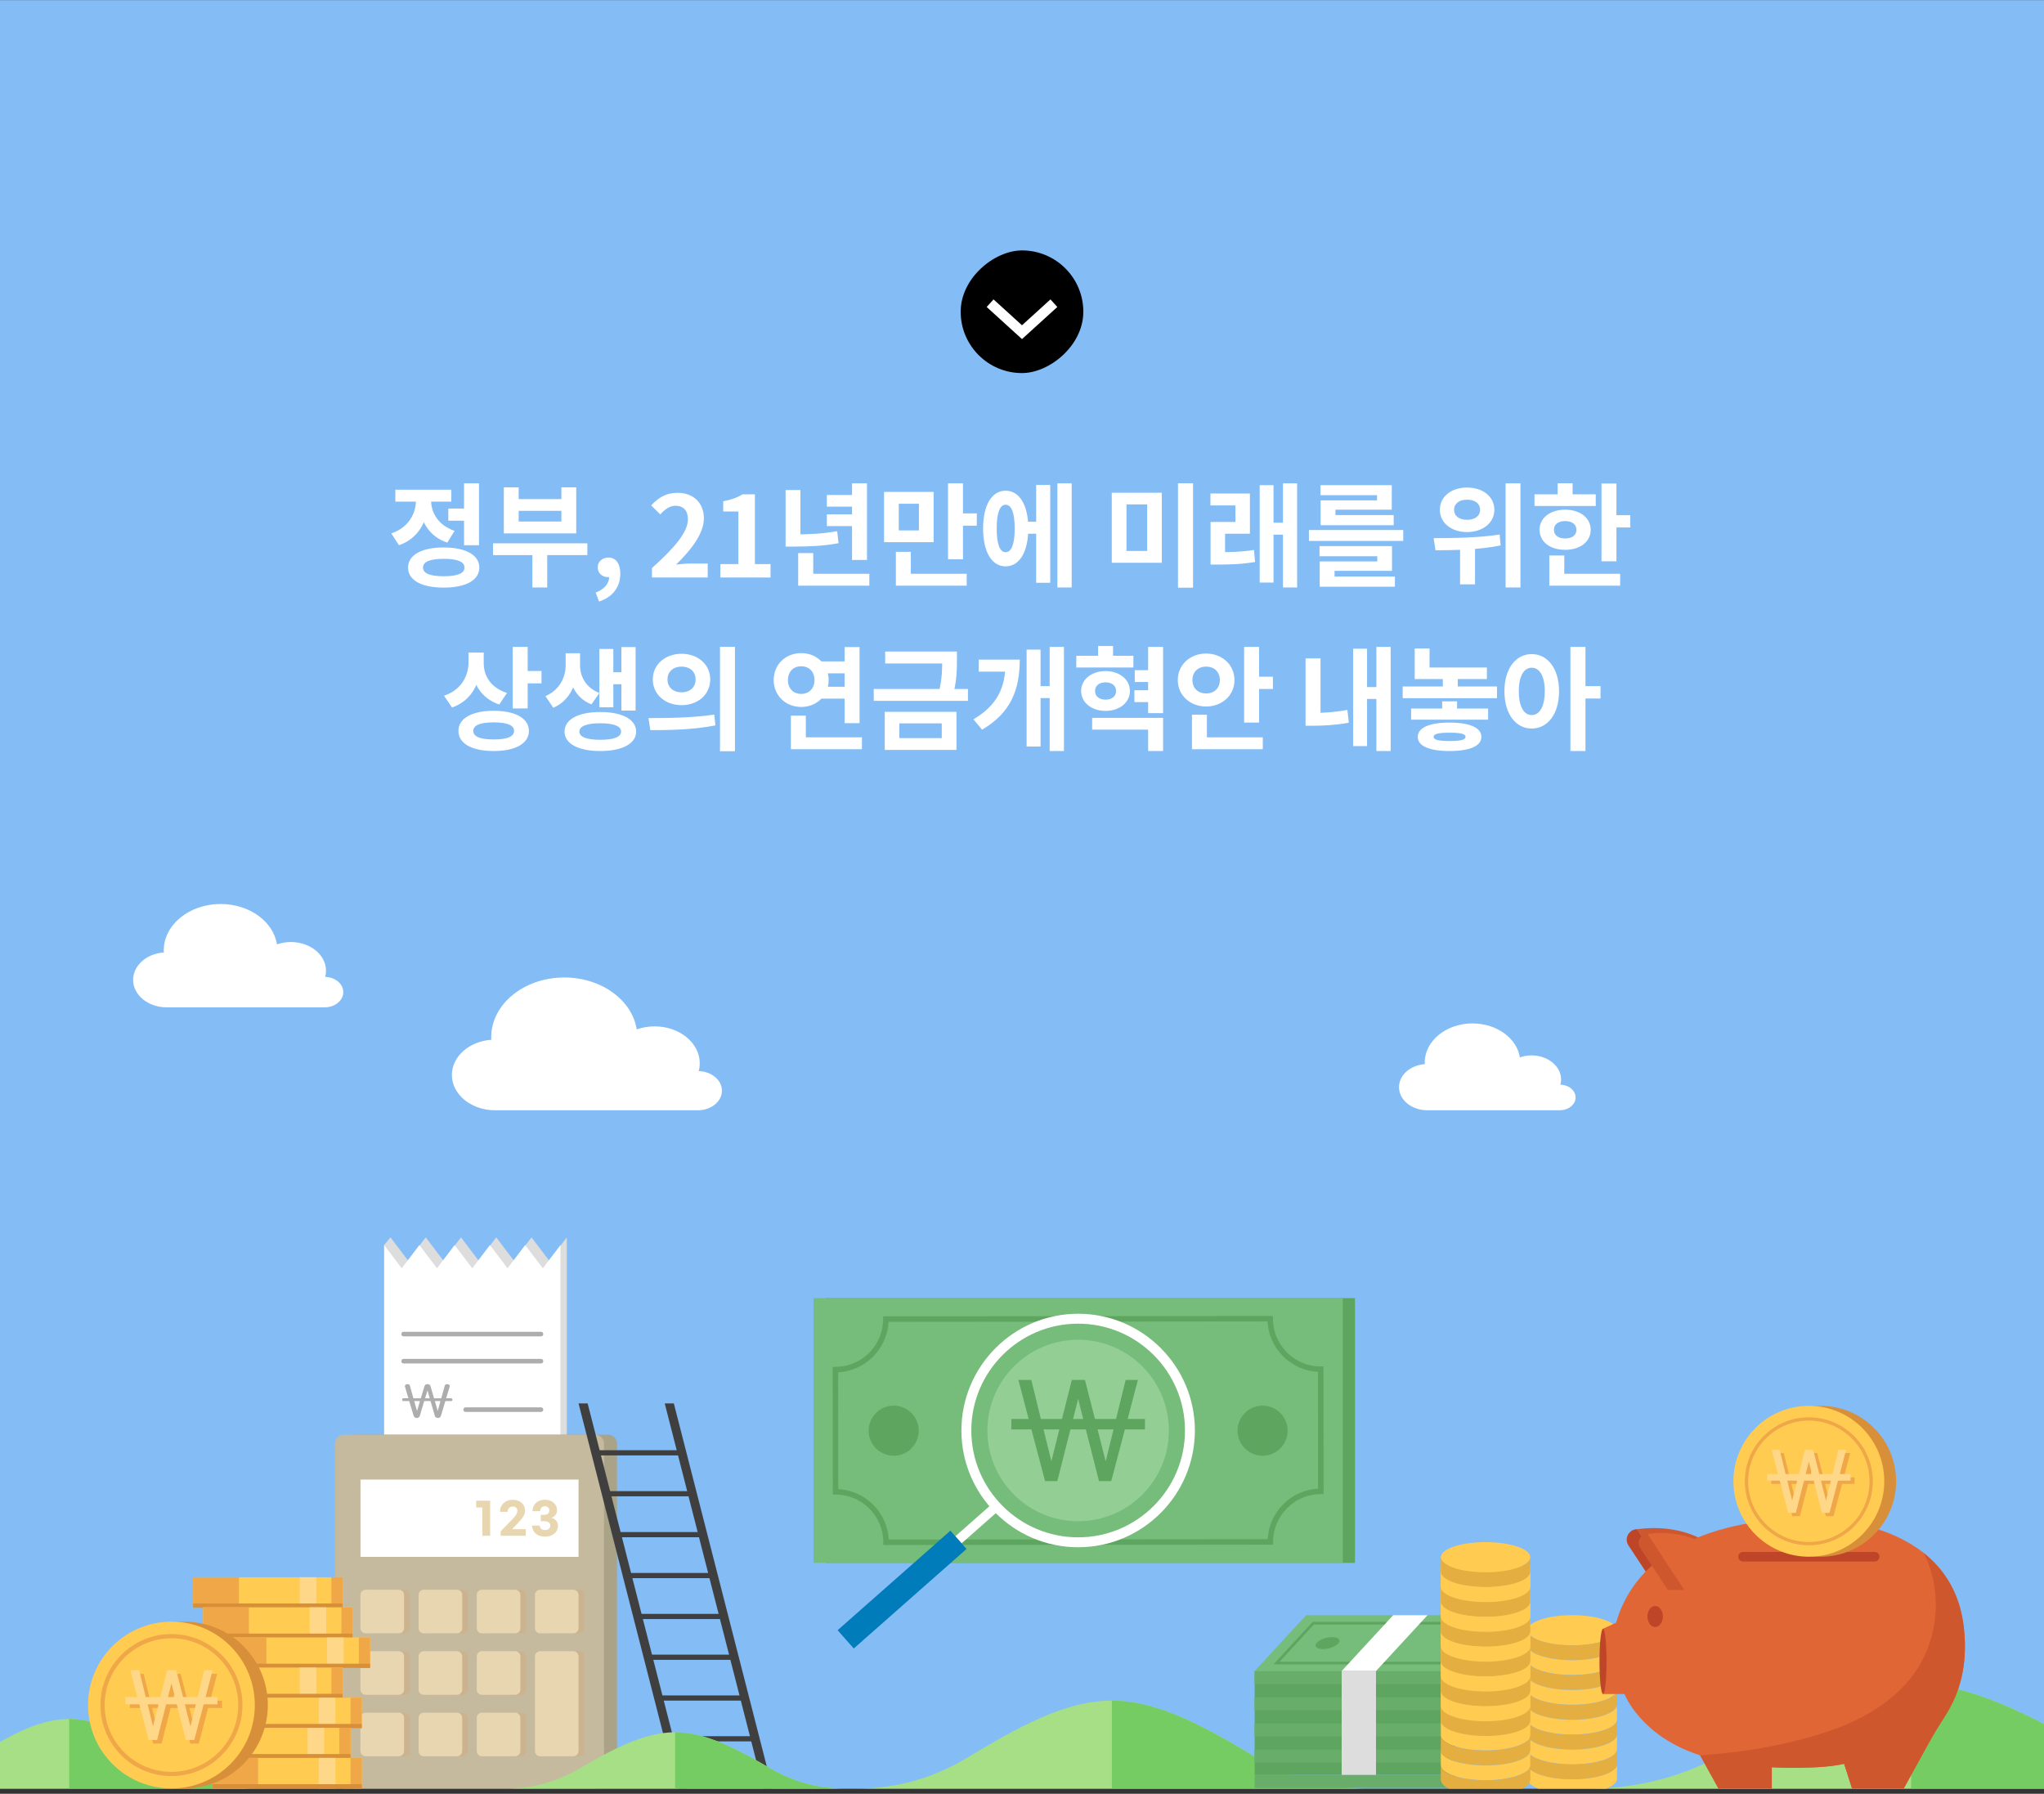 <svg width="400" height="351" viewBox="0 0 400 351" fill="none" xmlns="http://www.w3.org/2000/svg">
<rect x="0" y="0" width="400" height="351" fill="#333333" stroke="none"/>
<g clip-path="url(#clip0_878_11378)">
<rect width="400" height="350" transform="translate(0 0.02)" fill="#84BCF6"/>
<rect x="212" y="49" width="24" height="24" rx="12" transform="rotate(90 212 49)" fill="black"/>
<path d="M205.5 60L200 65L194.5 60" stroke="white" stroke-width="2" stroke-miterlimit="10" stroke-linecap="square"/>
<path d="M87.73 99.514H91.602V101.89H87.73V99.514ZM90.81 94.586H93.736V106.686H90.81V94.586ZM86.828 107.126C91.14 107.126 93.802 108.6 93.802 111.064C93.802 113.55 91.14 114.98 86.828 114.98C82.516 114.98 79.854 113.55 79.854 111.064C79.854 108.6 82.516 107.126 86.828 107.126ZM86.828 109.348C84.188 109.348 82.78 109.898 82.78 111.064C82.78 112.208 84.188 112.758 86.828 112.758C89.49 112.758 90.898 112.208 90.898 111.064C90.898 109.898 89.49 109.348 86.828 109.348ZM81.394 96.632H83.77V97.908C83.77 101.802 81.966 105.366 78.072 106.686L76.576 104.376C79.942 103.232 81.394 100.526 81.394 97.908V96.632ZM82.01 96.632H84.364V97.908C84.364 100.306 85.75 102.792 88.962 103.87L87.532 106.18C83.748 104.926 82.01 101.538 82.01 97.908V96.632ZM77.368 95.818H88.324V98.15H77.368V95.818ZM96.484 106.312H114.942V108.622H96.484V106.312ZM104.184 107.478H107.088V114.958H104.184V107.478ZM98.596 95.356H101.5V97.666H109.86V95.356H112.764V104.376H98.596V95.356ZM101.5 99.954V102.044H109.86V99.954H101.5ZM117.229 117.708L116.569 115.948C118.285 115.31 119.231 114.144 119.209 112.846L119.099 110.558L120.243 112.45C119.913 112.78 119.473 112.934 118.989 112.934C117.933 112.934 116.965 112.23 116.965 111.02C116.965 109.854 117.911 109.106 119.077 109.106C120.551 109.106 121.387 110.294 121.387 112.274C121.387 114.87 119.913 116.828 117.229 117.708ZM127.585 113V111.152C132.029 107.17 134.625 104.112 134.625 101.604C134.625 99.976 133.767 98.964 132.205 98.964C130.995 98.964 130.049 99.734 129.213 100.658L127.431 98.898C128.927 97.292 130.401 96.434 132.623 96.434C135.681 96.434 137.749 98.392 137.749 101.428C137.749 104.398 135.285 107.566 132.315 110.47C133.129 110.382 134.207 110.272 134.977 110.272H138.497V113H127.585ZM140.98 113V110.382H144.5V100.086H141.53V98.084C143.18 97.776 144.28 97.358 145.336 96.72H147.734V110.382H150.792V113H140.98ZM166.738 94.586H169.664V109.568H166.738V94.586ZM161.81 96.852H167.728V99.14H161.81V96.852ZM156.2 112.274H170.126V114.606H156.2V112.274ZM156.2 108.226H159.148V113.462H156.2V108.226ZM153.736 95.884H156.64V105.454H153.736V95.884ZM153.736 104.574H155.364C158.312 104.574 160.93 104.442 163.834 103.936L164.098 106.29C161.106 106.84 158.422 106.95 155.364 106.95H153.736V104.574ZM161.81 100.636H167.728V102.946H161.81V100.636ZM173.007 96.258H182.709V106.092H173.007V96.258ZM179.827 98.568H175.889V103.782H179.827V98.568ZM185.525 94.586H188.451V109.436H185.525V94.586ZM187.615 100.46H191.157V102.858H187.615V100.46ZM175.317 112.274H189.177V114.606H175.317V112.274ZM175.317 107.984H178.243V113.44H175.317V107.984ZM200.351 102.088H203.695V104.442H200.351V102.088ZM206.929 94.586H209.723V114.958H206.929V94.586ZM202.771 94.894H205.521V114.034H202.771V94.894ZM196.787 96.016C199.493 96.016 201.231 98.81 201.231 103.408C201.231 108.028 199.493 110.822 196.787 110.822C194.103 110.822 192.387 108.028 192.387 103.408C192.387 98.81 194.103 96.016 196.787 96.016ZM196.787 98.766C195.687 98.766 195.049 100.306 195.049 103.408C195.049 106.532 195.687 108.05 196.787 108.05C197.931 108.05 198.569 106.532 198.569 103.408C198.569 100.306 197.931 98.766 196.787 98.766ZM217.566 96.412H227.356V110.118H217.566V96.412ZM224.496 98.7H220.448V107.808H224.496V98.7ZM230.524 94.564H233.472V115.002H230.524V94.564ZM236.902 108.05H238.332C240.752 108.05 242.886 108.006 245.394 107.61L245.614 109.964C243.018 110.404 240.818 110.47 238.332 110.47H236.902V108.05ZM236.88 96.566H244.602V104.442H239.74V108.93H236.902V102.132H241.764V98.898H236.88V96.566ZM251.07 94.586H253.842V114.958H251.07V94.586ZM248.342 102.286H251.73V104.618H248.342V102.286ZM246.516 94.938H249.222V113.99H246.516V94.938ZM256.15 103.716H274.608V105.85H256.15V103.716ZM258.218 106.862H272.408V111.702H261.166V113.44H258.262V109.854H269.526V108.842H258.218V106.862ZM258.262 112.824H272.98V114.804H258.262V112.824ZM258.416 94.938H272.364V99.734H261.342V101.406H258.438V97.908H269.482V96.896H258.416V94.938ZM258.438 100.79H272.738V102.77H258.438V100.79ZM287.093 95.4C290.195 95.4 292.439 97.182 292.439 99.756C292.439 102.286 290.195 104.112 287.093 104.112C284.013 104.112 281.769 102.286 281.769 99.756C281.769 97.182 284.013 95.4 287.093 95.4ZM287.093 97.776C285.619 97.776 284.563 98.48 284.563 99.756C284.563 101.01 285.619 101.714 287.093 101.714C288.589 101.714 289.645 101.01 289.645 99.756C289.645 98.48 288.589 97.776 287.093 97.776ZM285.729 106.136H288.655V114.342H285.729V106.136ZM294.639 94.586H297.543V114.958H294.639V94.586ZM280.911 107.676L280.559 105.3C284.123 105.3 289.161 105.256 293.473 104.596L293.671 106.73C289.249 107.61 284.431 107.654 280.911 107.676ZM313.403 94.608H316.329V109.832H313.403V94.608ZM315.493 100.812H319.035V103.21H315.493V100.812ZM300.291 96.72H312.281V99.008H300.291V96.72ZM306.297 99.734C309.223 99.734 311.291 101.34 311.291 103.672C311.291 106.004 309.223 107.588 306.297 107.588C303.349 107.588 301.281 106.004 301.281 103.672C301.281 101.34 303.349 99.734 306.297 99.734ZM306.297 101.956C304.999 101.956 304.097 102.572 304.097 103.672C304.097 104.772 304.999 105.366 306.297 105.366C307.595 105.366 308.497 104.772 308.497 103.672C308.497 102.572 307.595 101.956 306.297 101.956ZM304.823 94.564H307.749V97.842H304.823V94.564ZM303.195 112.274H317.055V114.606H303.195V112.274ZM303.195 108.688H306.121V113.286H303.195V108.688ZM91.691 127.686H94.089V129.49C94.089 133.538 92.329 137.102 88.457 138.444L86.895 136.134C90.305 134.99 91.691 132.262 91.691 129.49V127.686ZM92.285 127.686H94.661V129.776C94.661 132.218 96.025 134.594 99.215 135.584L97.697 137.85C94.023 136.618 92.285 133.45 92.285 129.776V127.686ZM100.337 126.586H103.263V138.62H100.337V126.586ZM102.449 131.294H105.969V133.714H102.449V131.294ZM96.619 139.082C100.843 139.082 103.505 140.556 103.505 143.02C103.505 145.506 100.843 146.958 96.619 146.958C92.373 146.958 89.711 145.506 89.711 143.02C89.711 140.556 92.373 139.082 96.619 139.082ZM96.619 141.348C94.023 141.348 92.615 141.898 92.615 143.02C92.615 144.164 94.023 144.692 96.619 144.692C99.215 144.692 100.601 144.164 100.601 143.02C100.601 141.898 99.215 141.348 96.619 141.348ZM110.697 127.818H112.985V130.172C112.985 133.626 111.599 137.08 108.277 138.488L106.737 136.222C109.575 134.968 110.697 132.46 110.697 130.172V127.818ZM111.225 127.818H113.513V130.172C113.513 132.35 114.613 134.55 117.297 135.606L115.735 137.828C112.567 136.574 111.225 133.494 111.225 130.172V127.818ZM121.609 126.608H124.381V139.038H121.609V126.608ZM119.167 131.536H122.401V133.89H119.167V131.536ZM117.297 126.982H120.025V138.4H117.297V126.982ZM117.473 139.324C121.741 139.324 124.491 140.754 124.491 143.152C124.491 145.528 121.741 146.958 117.473 146.958C113.183 146.958 110.477 145.528 110.477 143.152C110.477 140.754 113.183 139.324 117.473 139.324ZM117.473 141.524C114.855 141.524 113.381 142.074 113.381 143.152C113.381 144.23 114.855 144.758 117.473 144.758C120.091 144.758 121.543 144.23 121.543 143.152C121.543 142.074 120.091 141.524 117.473 141.524ZM133.378 127.928C136.59 127.928 138.988 130.018 138.988 132.944C138.988 135.892 136.59 137.982 133.378 137.982C130.188 137.982 127.746 135.892 127.746 132.944C127.746 130.018 130.188 127.928 133.378 127.928ZM133.378 130.436C131.816 130.436 130.628 131.36 130.628 132.944C130.628 134.55 131.816 135.474 133.378 135.474C134.94 135.474 136.128 134.55 136.128 132.944C136.128 131.36 134.94 130.436 133.378 130.436ZM140.902 126.564H143.828V147.002H140.902V126.564ZM127.262 142.866L126.91 140.512C130.496 140.512 135.49 140.468 139.78 139.83L140 141.942C135.578 142.822 130.782 142.866 127.262 142.866ZM160.382 129.424H166.366V131.756H160.382V129.424ZM160.382 134.374H166.366V136.706H160.382V134.374ZM165.288 126.608H168.214V141.502H165.288V126.608ZM154.772 144.274H168.676V146.606H154.772V144.274ZM154.772 140.028H157.698V145.484H154.772V140.028ZM156.796 127.796C159.81 127.796 162.164 129.996 162.164 133.076C162.164 136.112 159.81 138.334 156.796 138.334C153.76 138.334 151.406 136.112 151.406 133.076C151.406 129.996 153.76 127.796 156.796 127.796ZM156.796 130.37C155.3 130.37 154.2 131.382 154.2 133.076C154.2 134.77 155.3 135.782 156.796 135.782C158.27 135.782 159.392 134.77 159.392 133.076C159.392 131.382 158.27 130.37 156.796 130.37ZM173.229 127.488H186.143V129.82H173.229V127.488ZM170.985 134.814H189.421V137.146H170.985V134.814ZM184.383 127.488H187.265V129.116C187.265 130.876 187.265 132.768 186.649 135.408L183.745 135.364C184.383 132.724 184.383 130.854 184.383 129.116V127.488ZM173.141 139.28H187.177V146.738H173.141V139.28ZM184.295 141.546H176.001V144.428H184.295V141.546ZM205.413 126.586H208.207V146.958H205.413V126.586ZM202.839 134.264H206.205V136.596H202.839V134.264ZM196.767 129.072H199.561C199.561 134.814 197.889 139.456 192.191 142.778L190.497 140.754C195.139 138.004 196.767 134.572 196.767 129.688V129.072ZM191.531 129.072H197.625V131.426H191.531V129.072ZM200.903 127.114H203.631V146.078H200.903V127.114ZM210.625 128.324H221.801V130.612H210.625V128.324ZM216.345 131.316C219.073 131.316 221.119 132.944 221.119 135.21C221.119 137.476 219.073 139.104 216.345 139.104C213.617 139.104 211.571 137.476 211.571 135.21C211.571 132.944 213.617 131.316 216.345 131.316ZM216.345 133.516C215.157 133.516 214.299 134.132 214.299 135.21C214.299 136.288 215.157 136.904 216.345 136.904C217.533 136.904 218.413 136.288 218.413 135.21C218.413 134.132 217.533 133.516 216.345 133.516ZM214.893 126.41H217.819V129.952H214.893V126.41ZM224.683 126.586H227.609V139.544H224.683V126.586ZM222.065 131.14H225.783V133.45H222.065V131.14ZM221.999 135.056H225.739V137.388H221.999V135.056ZM213.727 140.468H227.609V146.958H224.683V142.778H213.727V140.468ZM243.469 126.586H246.395V141.392H243.469V126.586ZM245.559 132.416H249.101V134.814H245.559V132.416ZM233.261 144.274H247.121V146.606H233.261V144.274ZM233.261 139.852H236.187V145.308H233.261V139.852ZM236.033 127.884C239.157 127.884 241.577 130.062 241.577 133.076C241.577 136.068 239.157 138.246 236.033 138.246C232.909 138.246 230.489 136.068 230.489 133.076C230.489 130.062 232.909 127.884 236.033 127.884ZM236.033 130.436C234.537 130.436 233.349 131.404 233.349 133.076C233.349 134.726 234.537 135.694 236.033 135.694C237.551 135.694 238.717 134.726 238.717 133.076C238.717 131.404 237.551 130.436 236.033 130.436ZM269.352 126.586H272.146V146.958H269.352V126.586ZM266.69 134.44H270.078V136.772H266.69V134.44ZM264.798 126.938H267.526V145.99H264.798V126.938ZM255.492 128.83H258.418V140.6H255.492V128.83ZM255.492 139.5H256.9C258.858 139.5 261.146 139.39 263.676 138.906L263.962 141.414C261.3 141.898 258.968 142.008 256.9 142.008H255.492V139.5ZM276.148 138.642H291.218V140.82H276.148V138.642ZM276.852 130.612H290.976V132.878H276.852V130.612ZM274.498 134.33H292.956V136.618H274.498V134.33ZM276.852 126.894H279.756V131.998H276.852V126.894ZM282.352 131.492H285.278V135.386H282.352V131.492ZM283.672 141.392C287.588 141.392 289.898 142.382 289.898 144.186C289.898 145.99 287.588 146.958 283.672 146.958C279.756 146.958 277.446 145.99 277.446 144.186C277.446 142.382 279.756 141.392 283.672 141.392ZM283.672 143.372C281.604 143.372 280.548 143.57 280.548 144.186C280.548 144.78 281.604 145 283.672 145C285.74 145 286.796 144.78 286.796 144.186C286.796 143.57 285.74 143.372 283.672 143.372ZM282.22 137.234H285.146V139.962H282.22V137.234ZM299.753 127.994C302.855 127.994 305.099 130.81 305.099 135.254C305.099 139.742 302.855 142.558 299.753 142.558C296.651 142.558 294.407 139.742 294.407 135.254C294.407 130.81 296.651 127.994 299.753 127.994ZM299.753 130.656C298.235 130.656 297.223 132.262 297.223 135.254C297.223 138.29 298.235 139.918 299.753 139.918C301.271 139.918 302.305 138.29 302.305 135.254C302.305 132.262 301.271 130.656 299.753 130.656ZM307.321 126.586H310.269V146.958H307.321V126.586ZM309.609 134.264H313.217V136.684H309.609V134.264Z" fill="white"/>
<g clip-path="url(#clip1_878_11378)">
<g clip-path="url(#clip2_878_11378)">
<path d="M141.277 213.42C141.277 211.341 139.256 209.657 136.732 209.592C136.865 209.097 136.936 208.581 136.936 208.054C136.936 204.065 132.983 200.835 128.104 200.835C126.864 200.835 125.681 201.046 124.609 201.423C123.688 195.691 117.694 191.268 110.432 191.268C102.531 191.268 96.129 196.505 96.129 202.964C96.129 203.129 96.137 203.294 96.144 203.459C91.821 203.763 88.43 206.728 88.43 210.341C88.43 214.159 92.215 217.252 96.882 217.252H136.936V217.238C139.363 217.095 141.277 215.442 141.277 213.42Z" fill="white"/>
<path d="M308.335 214.745C308.335 213.387 307.012 212.282 305.363 212.243C305.449 211.92 305.496 211.583 305.496 211.236C305.496 208.63 302.911 206.515 299.721 206.515C298.907 206.515 298.137 206.651 297.434 206.898C296.832 203.153 292.914 200.26 288.164 200.26C282.999 200.26 278.812 203.683 278.812 207.906C278.812 208.013 278.816 208.121 278.823 208.228C275.995 208.429 273.779 210.365 273.779 212.731C273.779 215.225 276.253 217.251 279.307 217.251H305.496V217.24C307.08 217.147 308.335 216.068 308.335 214.745Z" fill="white"/>
<path d="M67.178 194.131C67.178 192.514 65.605 191.202 63.64 191.152C63.744 190.765 63.798 190.367 63.798 189.955C63.798 186.85 60.723 184.334 56.926 184.334C55.959 184.334 55.041 184.499 54.206 184.793C53.489 180.333 48.825 176.889 43.172 176.889C37.025 176.889 32.042 180.964 32.042 185.99C32.042 186.119 32.049 186.248 32.053 186.373C28.687 186.61 26.049 188.919 26.049 191.732C26.049 194.704 28.995 197.113 32.627 197.113H63.798V197.102C65.687 196.991 67.178 195.704 67.178 194.131Z" fill="white"/>
<path d="M33.977 345.226C26.983 340.612 20.201 336.357 13.523 336.357C6.823 336.357 0.063 340.612 -6.931 345.226C-11.72 348.384 -16.939 349.961 -22.158 349.961H49.218C43.992 349.965 38.769 348.387 33.977 345.226Z" fill="#A7DF87"/>
<path d="M13.527 349.965H49.215C43.993 349.968 38.766 348.388 33.974 345.23C26.98 340.616 20.202 336.365 13.527 336.361V349.965Z" fill="#75CC62"/>
<path d="M335.282 340.902C335.282 340.902 342.021 341.773 342.021 332.45C342.021 325.202 338.895 320.696 336.899 318.563C336.028 317.627 334.536 317.627 333.665 318.563C331.672 320.699 328.543 325.202 328.543 332.45C328.543 341.773 335.282 340.902 335.282 340.902Z" fill="#75CC62"/>
<path d="M342.018 332.449C342.018 325.201 338.893 320.695 336.896 318.562C336.459 318.096 335.871 317.859 335.279 317.859V340.901C335.283 340.901 342.018 341.772 342.018 332.449Z" fill="#A7DF87"/>
<path d="M336.073 336.383H334.492V347.137H336.073V336.383Z" fill="#AA7D57"/>
<path d="M336.068 336.383H335.279V347.137H336.068V336.383Z" fill="#BF9773"/>
<path d="M76.41 242.121L79.862 246.656L83.311 242.121L86.759 246.656L90.211 242.121L93.659 246.656L97.111 242.121L100.56 246.656L104.012 242.121L107.467 246.656L110.923 242.121V242.426V285.842L107.471 281.308L104.022 285.842L100.574 281.308L97.122 285.842L93.674 281.308L90.222 285.842L86.773 281.308L83.321 285.842L79.866 281.308L76.41 285.842L75.17 243.63L76.41 242.121Z" fill="#DDDDDD"/>
<path d="M75.17 243.631L78.622 248.169L82.07 243.631L85.522 248.169L88.971 243.631L92.423 248.169L95.871 243.631L99.323 248.169L102.775 243.631L106.227 248.169L109.682 243.631V243.939V287.356L106.23 282.818L102.782 287.356L99.334 282.818L95.882 287.356L92.433 282.818L88.981 287.356L85.533 282.818L82.081 287.356L78.626 282.818L75.17 287.356V243.939V243.631Z" fill="white"/>
<path d="M83.661 270.84C83.8 270.84 83.922 270.872 84.03 270.94C84.137 271.008 84.216 271.12 84.266 271.281L84.937 273.607H86.353L87.034 271.152C87.07 271.016 87.148 270.93 87.263 270.887C87.381 270.844 87.5 270.836 87.625 270.858C87.772 270.883 87.88 270.937 87.948 271.023C88.016 271.109 88.034 271.22 87.998 271.353L87.306 273.604H88.274C88.367 273.604 88.435 273.629 88.478 273.683C88.518 273.736 88.539 273.801 88.539 273.88C88.539 273.959 88.518 274.027 88.478 274.077C88.439 274.131 88.371 274.156 88.274 274.156H87.152L86.295 277.023C86.245 277.181 86.163 277.296 86.048 277.364C85.933 277.432 85.815 277.464 85.689 277.464C85.557 277.464 85.435 277.428 85.32 277.357C85.206 277.285 85.127 277.17 85.084 277.013L84.259 274.156H83.019L82.162 277.023C82.112 277.181 82.026 277.296 81.911 277.364C81.793 277.432 81.675 277.464 81.549 277.464C81.424 277.464 81.305 277.428 81.187 277.357C81.069 277.285 80.99 277.17 80.947 277.013L80.08 274.156H78.968C78.872 274.156 78.803 274.131 78.764 274.077C78.725 274.027 78.703 273.959 78.703 273.88C78.703 273.801 78.725 273.733 78.764 273.683C78.803 273.632 78.872 273.604 78.968 273.604H79.925L79.255 271.353C79.212 271.216 79.227 271.109 79.298 271.023C79.37 270.937 79.481 270.883 79.628 270.858C79.753 270.826 79.872 270.833 79.99 270.876C80.108 270.919 80.184 271.012 80.219 271.152L80.9 273.607H82.352L83.055 271.281C83.105 271.123 83.184 271.008 83.284 270.94C83.392 270.876 83.514 270.84 83.661 270.84ZM82.191 274.159H81.058L81.607 276.081L82.191 274.159ZM84.102 273.607L83.661 272.073L83.188 273.607H84.102ZM86.198 274.159H85.102L85.661 276.081L86.198 274.159Z" fill="#ADADAD"/>
<path d="M78.986 261.041H105.867" stroke="#ADADAD" stroke-width="0.896" stroke-miterlimit="10" stroke-linecap="round" stroke-linejoin="round"/>
<path d="M78.986 266.346H105.867" stroke="#ADADAD" stroke-width="0.896" stroke-miterlimit="10" stroke-linecap="round" stroke-linejoin="round"/>
<path d="M91.125 275.83H105.868" stroke="#ADADAD" stroke-width="0.896" stroke-miterlimit="10" stroke-linecap="round" stroke-linejoin="round"/>
<path d="M409.896 342.791C397.618 335.804 385.717 329.359 373.996 329.359C362.238 329.359 350.373 335.804 338.096 342.791C329.694 347.573 320.532 349.964 311.373 349.964H436.647C427.478 349.967 418.309 347.576 409.896 342.791Z" fill="#A7DF87"/>
<path d="M374.006 349.964H436.643C427.474 349.967 418.304 347.576 409.895 342.791C397.621 335.808 385.727 329.367 374.009 329.359V349.964H374.006Z" fill="#75CC62"/>
<path d="M119.021 349.939H69.855C68.901 349.939 68.127 349.165 68.127 348.211V282.466C68.127 281.513 68.901 280.738 69.855 280.738H119.021C119.974 280.738 120.749 281.513 120.749 282.466V348.211C120.749 349.165 119.974 349.939 119.021 349.939Z" fill="#AAA388"/>
<path d="M116.462 349.939H67.296C66.343 349.939 65.568 349.165 65.568 348.211V282.466C65.568 281.513 66.343 280.738 67.296 280.738H116.462C117.416 280.738 118.19 281.513 118.19 282.466V348.211C118.19 349.165 117.416 349.939 116.462 349.939Z" fill="#C6BA9E"/>
<path d="M79.185 319.623H72.69C72.127 319.623 71.672 319.168 71.672 318.605V312.11C71.672 311.547 72.127 311.092 72.69 311.092H79.185C79.748 311.092 80.203 311.547 80.203 312.11V318.605C80.203 319.168 79.748 319.623 79.185 319.623Z" fill="#CCB38F"/>
<path d="M90.566 319.623H84.075C83.512 319.623 83.057 319.168 83.057 318.605V312.11C83.057 311.547 83.512 311.092 84.075 311.092H90.57C91.133 311.092 91.588 311.547 91.588 312.11V318.605C91.584 319.168 91.129 319.623 90.566 319.623Z" fill="#CCB38F"/>
<path d="M101.947 319.623H95.452C94.889 319.623 94.434 319.168 94.434 318.605V312.11C94.434 311.547 94.889 311.092 95.452 311.092H101.947C102.51 311.092 102.965 311.547 102.965 312.11V318.605C102.965 319.168 102.51 319.623 101.947 319.623Z" fill="#CCB38F"/>
<path d="M113.334 319.623H106.838C106.276 319.623 105.82 319.168 105.82 318.605V312.11C105.82 311.547 106.276 311.092 106.838 311.092H113.334C113.896 311.092 114.352 311.547 114.352 312.11V318.605C114.348 319.168 113.893 319.623 113.334 319.623Z" fill="#CCB38F"/>
<path d="M79.185 331.647H72.69C72.127 331.647 71.672 331.191 71.672 330.629V324.133C71.672 323.57 72.127 323.115 72.69 323.115H79.185C79.748 323.115 80.203 323.57 80.203 324.133V330.629C80.203 331.191 79.748 331.647 79.185 331.647Z" fill="#CCB38F"/>
<path d="M90.566 331.647H84.075C83.512 331.647 83.057 331.191 83.057 330.629V324.133C83.057 323.57 83.512 323.115 84.075 323.115H90.57C91.133 323.115 91.588 323.57 91.588 324.133V330.629C91.584 331.191 91.129 331.647 90.566 331.647Z" fill="#CCB38F"/>
<path d="M101.947 331.647H95.452C94.889 331.647 94.434 331.191 94.434 330.629V324.133C94.434 323.57 94.889 323.115 95.452 323.115H101.947C102.51 323.115 102.965 323.57 102.965 324.133V330.629C102.965 331.191 102.51 331.647 101.947 331.647Z" fill="#CCB38F"/>
<path d="M113.334 343.673H106.838C106.276 343.673 105.82 343.218 105.82 342.655V324.133C105.82 323.57 106.276 323.115 106.838 323.115H113.334C113.896 323.115 114.352 323.57 114.352 324.133V342.655C114.348 343.218 113.893 343.673 113.334 343.673Z" fill="#CCB38F"/>
<path d="M79.185 343.672H72.69C72.127 343.672 71.672 343.217 71.672 342.654V336.163C71.672 335.6 72.127 335.145 72.69 335.145H79.185C79.748 335.145 80.203 335.6 80.203 336.163V342.658C80.203 343.217 79.748 343.672 79.185 343.672Z" fill="#CCB38F"/>
<path d="M90.566 343.672H84.075C83.512 343.672 83.057 343.217 83.057 342.654V336.163C83.057 335.6 83.512 335.145 84.075 335.145H90.57C91.133 335.145 91.588 335.6 91.588 336.163V342.658C91.584 343.217 91.129 343.672 90.566 343.672Z" fill="#CCB38F"/>
<path d="M101.947 343.672H95.452C94.889 343.672 94.434 343.217 94.434 342.654V336.163C94.434 335.6 94.889 335.145 95.452 335.145H101.947C102.51 335.145 102.965 335.6 102.965 336.163V342.658C102.965 343.217 102.51 343.672 101.947 343.672Z" fill="#CCB38F"/>
<path d="M113.219 289.514H70.545V304.637H113.219V289.514Z" fill="white"/>
<path d="M78.052 319.604H71.557C70.994 319.604 70.539 319.148 70.539 318.586V312.09C70.539 311.528 70.994 311.072 71.557 311.072H78.052C78.615 311.072 79.07 311.528 79.07 312.09V318.586C79.07 319.148 78.615 319.604 78.052 319.604Z" fill="#E8D6B1"/>
<path d="M89.433 319.604H82.938C82.375 319.604 81.92 319.148 81.92 318.586V312.09C81.92 311.528 82.375 311.072 82.938 311.072H89.433C89.996 311.072 90.451 311.528 90.451 312.09V318.586C90.451 319.148 89.996 319.604 89.433 319.604Z" fill="#E8D6B1"/>
<path d="M100.814 319.604H94.319C93.756 319.604 93.301 319.148 93.301 318.586V312.09C93.301 311.528 93.756 311.072 94.319 311.072H100.814C101.377 311.072 101.832 311.528 101.832 312.09V318.586C101.832 319.148 101.377 319.604 100.814 319.604Z" fill="#E8D6B1"/>
<path d="M112.201 319.604H105.706C105.143 319.604 104.688 319.148 104.688 318.586V312.09C104.688 311.528 105.143 311.072 105.706 311.072H112.201C112.764 311.072 113.219 311.528 113.219 312.09V318.586C113.215 319.148 112.76 319.604 112.201 319.604Z" fill="#E8D6B1"/>
<path d="M78.052 331.629H71.557C70.994 331.629 70.539 331.174 70.539 330.611V324.116C70.539 323.553 70.994 323.098 71.557 323.098H78.052C78.615 323.098 79.07 323.553 79.07 324.116V330.611C79.07 331.174 78.615 331.629 78.052 331.629Z" fill="#E8D6B1"/>
<path d="M89.433 331.629H82.938C82.375 331.629 81.92 331.174 81.92 330.611V324.116C81.92 323.553 82.375 323.098 82.938 323.098H89.433C89.996 323.098 90.451 323.553 90.451 324.116V330.611C90.451 331.174 89.996 331.629 89.433 331.629Z" fill="#E8D6B1"/>
<path d="M100.814 331.629H94.319C93.756 331.629 93.301 331.174 93.301 330.611V324.116C93.301 323.553 93.756 323.098 94.319 323.098H100.814C101.377 323.098 101.832 323.553 101.832 324.116V330.611C101.832 331.174 101.377 331.629 100.814 331.629Z" fill="#E8D6B1"/>
<path d="M112.201 343.655H105.706C105.143 343.655 104.688 343.2 104.688 342.637V324.116C104.688 323.553 105.143 323.098 105.706 323.098H112.201C112.764 323.098 113.219 323.553 113.219 324.116V342.637C113.215 343.2 112.76 343.655 112.201 343.655Z" fill="#E8D6B1"/>
<path d="M78.052 343.654H71.557C70.994 343.654 70.539 343.199 70.539 342.636V336.141C70.539 335.578 70.994 335.123 71.557 335.123H78.052C78.615 335.123 79.07 335.578 79.07 336.141V342.636C79.07 343.199 78.615 343.654 78.052 343.654Z" fill="#E8D6B1"/>
<path d="M89.433 343.654H82.938C82.375 343.654 81.92 343.199 81.92 342.636V336.141C81.92 335.578 82.375 335.123 82.938 335.123H89.433C89.996 335.123 90.451 335.578 90.451 336.141V342.636C90.451 343.199 89.996 343.654 89.433 343.654Z" fill="#E8D6B1"/>
<path d="M100.814 343.654H94.319C93.756 343.654 93.301 343.199 93.301 342.636V336.141C93.301 335.578 93.756 335.123 94.319 335.123H100.814C101.377 335.123 101.832 335.578 101.832 336.141V342.636C101.832 343.199 101.377 343.654 100.814 343.654Z" fill="#E8D6B1"/>
<path d="M95.922 300.517H94.399V294.982H93.184V293.652H95.922V300.517Z" fill="#E8D6B1"/>
<path d="M102.748 295.621C102.748 296.338 102.404 296.951 101.2 298.198L100.214 299.216H102.884V300.514H97.974V299.639L100.225 297.324C101.049 296.474 101.243 296.026 101.243 295.639C101.243 295.134 100.963 294.797 100.3 294.797C99.676 294.797 99.339 295.302 99.339 295.825H97.83C97.83 294.478 98.848 293.467 100.3 293.467C101.838 293.467 102.748 294.374 102.748 295.621Z" fill="#E8D6B1"/>
<path d="M109.007 295.527C109.007 296.319 108.426 296.9 107.852 297C108.483 297.101 109.193 297.649 109.193 298.534C109.193 299.857 108.071 300.682 106.648 300.682C105.139 300.682 104.203 299.839 104.096 298.517H105.605C105.662 299.065 106.01 299.391 106.648 299.391C107.279 299.391 107.702 299.047 107.702 298.538C107.702 297.964 107.221 297.663 106.505 297.663H105.823V296.416H106.505C107.128 296.416 107.497 296.079 107.497 295.556C107.497 295.05 107.161 294.738 106.587 294.738C105.988 294.738 105.712 295.219 105.712 295.706H104.203C104.203 294.401 105.189 293.455 106.598 293.455C108.021 293.466 109.007 294.297 109.007 295.527Z" fill="#E8D6B1"/>
<path d="M37.795 314.584H67.053V308.623H37.795V314.584Z" fill="#FFCB51"/>
<path d="M64.855 314.584H67.053V308.623H64.855V314.584Z" fill="#EFA748"/>
<path d="M58.639 314.584H61.891V308.623H58.639V314.584Z" fill="#FFD788"/>
<path d="M37.794 314.584H46.752V308.623H37.794V314.584Z" fill="#EFA748"/>
<path d="M37.795 314.584H67.053V313.76H37.795V314.584Z" fill="#D88F39"/>
<path d="M39.748 320.475H69.006V314.513H39.748V320.475Z" fill="#FFCB51"/>
<path d="M66.808 320.475H69.006V314.513H66.808V320.475Z" fill="#EFA748"/>
<path d="M60.593 320.475H63.844V314.513H60.593V320.475Z" fill="#FFD788"/>
<path d="M39.747 320.475H48.705V314.513H39.747V320.475Z" fill="#EFA748"/>
<path d="M39.748 320.475H69.006V319.65H39.748V320.475Z" fill="#D88F39"/>
<path d="M43.17 326.369H72.428V320.408H43.17V326.369Z" fill="#FFCB51"/>
<path d="M70.23 326.369H72.428V320.408H70.23V326.369Z" fill="#EFA748"/>
<path d="M64.01 326.369H67.262V320.408H64.01V326.369Z" fill="#FFD788"/>
<path d="M43.169 326.369H52.127V320.408H43.169V326.369Z" fill="#EFA748"/>
<path d="M43.17 326.369H72.428V325.545H43.17V326.369Z" fill="#D88F39"/>
<path d="M37.795 332.264H67.053V326.302H37.795V332.264Z" fill="#FFCB51"/>
<path d="M64.855 332.264H67.053V326.302H64.855V332.264Z" fill="#EFA748"/>
<path d="M58.639 332.264H61.891V326.302H58.639V332.264Z" fill="#FFD788"/>
<path d="M37.794 332.264H46.752V326.302H37.794V332.264Z" fill="#EFA748"/>
<path d="M37.795 332.26H67.053V331.435H37.795V332.26Z" fill="#D88F39"/>
<path d="M41.541 338.158H70.799V332.197H41.541V338.158Z" fill="#FFCB51"/>
<path d="M68.602 338.158H70.799V332.197H68.602V338.158Z" fill="#EFA748"/>
<path d="M62.382 338.158H65.633V332.197H62.382V338.158Z" fill="#FFD788"/>
<path d="M41.54 338.158H50.498V332.197H41.54V338.158Z" fill="#EFA748"/>
<path d="M41.541 338.154H70.799V337.33H41.541V338.154Z" fill="#D88F39"/>
<path d="M39.346 344.053H68.603V338.092H39.346V344.053Z" fill="#FFCB51"/>
<path d="M66.406 344.053H68.603V338.092H66.406V344.053Z" fill="#EFA748"/>
<path d="M60.186 344.053H63.438V338.092H60.186V344.053Z" fill="#FFD788"/>
<path d="M39.345 344.053H48.303V338.092H39.345V344.053Z" fill="#EFA748"/>
<path d="M39.346 344.049H68.603V343.224H39.346V344.049Z" fill="#D88F39"/>
<path d="M41.541 349.943H70.799V343.982H41.541V349.943Z" fill="#FFCB51"/>
<path d="M68.602 349.943H70.799V343.982H68.602V349.943Z" fill="#EFA748"/>
<path d="M62.382 349.943H65.633V343.982H62.382V349.943Z" fill="#FFD788"/>
<path d="M41.54 349.943H50.498V343.982H41.54V349.943Z" fill="#EFA748"/>
<path d="M41.541 349.939H70.799V349.115H41.541V349.939Z" fill="#D88F39"/>
<path d="M51.932 337.563C54.103 328.817 48.773 319.967 40.027 317.796C31.282 315.626 22.432 320.956 20.261 329.701C18.09 338.447 23.42 347.297 32.166 349.468C40.912 351.639 49.761 346.309 51.932 337.563Z" fill="#D88F39"/>
<path d="M45.088 345.175C51.46 338.802 51.46 328.471 45.088 322.099C38.716 315.727 28.384 315.727 22.012 322.099C15.64 328.471 15.64 338.802 22.012 345.175C28.384 351.547 38.716 351.547 45.088 345.175Z" fill="#FFCB51"/>
<path d="M19.658 333.638C19.658 325.978 25.892 319.744 33.552 319.744C41.212 319.744 47.446 325.978 47.446 333.638C47.446 341.298 41.212 347.532 33.552 347.532C25.892 347.532 19.658 341.298 19.658 333.638ZM20.479 333.638C20.479 340.847 26.343 346.711 33.552 346.711C40.761 346.711 46.625 340.847 46.625 333.638C46.625 326.429 40.761 320.565 33.552 320.565C26.343 320.569 20.479 326.429 20.479 333.638Z" fill="#EFA748"/>
<path d="M43.445 334.209H40.735L38.896 341.177H37.244L35.473 334.209H33.394L31.623 341.177H29.971L28.132 334.209H25.422V332.793H27.755L26.375 327.527H28.114L29.408 332.793H32.254L33.584 327.527H35.355L36.699 332.793H39.545L40.839 327.527H42.492L41.112 332.793H43.445V334.209ZM31.896 334.209H29.766L30.824 338.503L31.896 334.209ZM35.115 332.797L34.434 330.087L33.752 332.797H35.115ZM39.205 334.209H37.057L38.147 338.521L39.205 334.209Z" fill="#EFA748"/>
<path d="M42.566 333.494H39.856L38.017 340.463H36.365L34.594 333.494H32.515L30.744 340.463H29.092L27.253 333.494H24.543V332.078H26.877L25.497 326.812H27.235L28.529 332.078H31.375L32.705 326.812H34.476L35.82 332.078H38.666L39.96 326.812H41.613L40.233 332.078H42.566V333.494ZM31.017 333.494H28.887L29.945 337.789L31.017 333.494ZM34.236 332.078L33.555 329.368L32.874 332.078H34.236ZM38.326 333.494H36.178L37.268 337.806L38.326 333.494Z" fill="#FFD788"/>
<path d="M114.998 274.609H113.217L132.52 349.965H134.298L114.998 274.609Z" fill="#3F3F3F"/>
<path d="M131.864 274.609H130.082L149.381 349.965H151.163L131.864 274.609Z" fill="#3F3F3F"/>
<path d="M148.044 339.73H130.799V340.745H148.044V339.73Z" fill="#3F3F3F"/>
<path d="M145.921 331.752H128.676V332.766H145.921V331.752Z" fill="#3F3F3F"/>
<path d="M143.804 323.771H126.559V324.786H143.804V323.771Z" fill="#3F3F3F"/>
<path d="M141.681 315.793H124.436V316.807H141.681V315.793Z" fill="#3F3F3F"/>
<path d="M139.564 307.789H122.318V308.804H139.564V307.789Z" fill="#3F3F3F"/>
<path d="M137.441 299.785H120.195V300.8H137.441V299.785Z" fill="#3F3F3F"/>
<path d="M135.324 291.779H118.078V292.794H135.324V291.779Z" fill="#3F3F3F"/>
<path d="M133.201 283.771H115.955V284.786H133.201V283.771Z" fill="#3F3F3F"/>
<path d="M150.941 346.134C144.5 342.402 138.255 338.961 132.104 338.961C125.935 338.961 119.709 342.402 113.267 346.134C108.858 348.686 104.051 349.966 99.244 349.966H164.978C160.168 349.966 155.357 348.69 150.941 346.134Z" fill="#A7DF87"/>
<path d="M132.111 349.966H164.978C160.168 349.969 155.357 348.69 150.941 346.134C144.503 342.406 138.259 338.965 132.111 338.961V349.966Z" fill="#75CC62"/>
<path d="M245.953 343.977C236.249 338.144 226.847 332.768 217.581 332.768C208.289 332.768 198.912 338.144 189.209 343.977C182.566 347.966 175.329 349.963 168.092 349.963H267.095C259.847 349.966 252.598 347.97 245.953 343.977Z" fill="#A7DF87"/>
<path d="M217.591 349.963H267.091C259.847 349.966 252.599 347.97 245.949 343.977C236.249 338.148 226.85 332.771 217.588 332.768V349.963H217.591Z" fill="#75CC62"/>
<path d="M265.161 254.008H161.584V305.816H265.161V254.008Z" fill="#5EA560"/>
<path d="M262.776 254.008H159.199V305.816H262.776V254.008Z" fill="#76BD7B"/>
<path d="M258.453 267.909C253.001 267.909 248.577 263.489 248.574 258.037L173.358 258.109C173.358 258.112 173.358 258.116 173.358 258.116C173.358 263.568 168.938 267.992 163.486 267.995L163.508 291.915C163.511 291.915 163.515 291.915 163.515 291.915C168.971 291.915 173.391 296.335 173.394 301.787L248.61 301.715C248.61 301.712 248.61 301.705 248.61 301.701C248.61 296.249 253.029 291.825 258.482 291.822L258.46 267.909C258.46 267.909 258.456 267.909 258.453 267.909Z" stroke="#5EA560" stroke-width="1.075" stroke-miterlimit="10"/>
<path d="M210.987 297.667C220.792 297.667 228.741 289.718 228.741 279.913C228.741 270.107 220.792 262.158 210.987 262.158C201.181 262.158 193.232 270.107 193.232 279.913C193.232 289.718 201.181 297.667 210.987 297.667Z" fill="#93CE95"/>
<path d="M210.987 302.758C198.391 302.758 188.143 292.509 188.143 279.913C188.143 267.317 198.391 257.068 210.987 257.068C223.583 257.068 233.832 267.317 233.832 279.913C233.832 292.509 223.583 302.758 210.987 302.758ZM210.987 259.008C199.459 259.008 190.082 268.385 190.082 279.913C190.082 291.441 199.459 300.818 210.987 300.818C222.515 300.818 231.896 291.441 231.896 279.913C231.896 268.385 222.515 259.008 210.987 259.008Z" fill="white"/>
<path d="M224.063 279.703H220.135L217.464 289.815H215.066L212.496 279.703H209.481L206.911 289.815H204.513L201.842 279.703H197.91V277.652H201.298L199.294 270.014H201.814L203.692 277.652H207.822L209.75 270.014H212.32L214.274 277.652H218.403L220.282 270.014H222.68L220.676 277.652H224.063V279.703ZM207.305 279.703H204.215L205.75 285.933L207.305 279.703ZM211.976 277.652L210.987 273.724L209.997 277.652H211.976ZM217.909 279.703H214.794L216.374 285.958L217.909 279.703Z" fill="#5EA560"/>
<path d="M247.08 284.849C249.786 284.849 251.98 282.655 251.98 279.949C251.98 277.243 249.786 275.049 247.08 275.049C244.374 275.049 242.18 277.243 242.18 279.949C242.18 282.655 244.374 284.849 247.08 284.849Z" fill="#5EA560"/>
<path d="M174.892 284.849C177.599 284.849 179.792 282.655 179.792 279.949C179.792 277.243 177.599 275.049 174.892 275.049C172.186 275.049 169.992 277.243 169.992 279.949C169.992 282.655 172.186 284.849 174.892 284.849Z" fill="#5EA560"/>
<path d="M195.742 295.317L194.523 293.936L186.955 300.614L188.174 301.995L195.742 295.317Z" fill="white"/>
<path d="M189.147 303.094L185.988 299.514L163.917 318.989L167.076 322.569L189.147 303.094Z" fill="#007CBA"/>
<path d="M307.675 321.952C312.512 321.952 316.432 320.63 316.432 318.999C316.432 317.367 312.512 316.045 307.675 316.045C302.839 316.045 298.918 317.367 298.918 318.999C298.918 320.63 302.839 321.952 307.675 321.952Z" fill="#FFCB51"/>
<path d="M298.918 321.873C298.918 323.504 302.84 324.826 307.675 324.826C312.511 324.826 316.432 323.504 316.432 321.873V318.994C316.432 320.625 312.511 321.948 307.675 321.948C302.84 321.948 298.918 320.625 298.918 318.994V321.873Z" fill="#E5AE41"/>
<path d="M298.918 324.787C298.918 326.418 302.84 327.74 307.675 327.74C312.511 327.74 316.432 326.418 316.432 324.787V321.908C316.432 323.539 312.511 324.862 307.675 324.862C302.84 324.862 298.918 323.539 298.918 321.908V324.787Z" fill="#FFCB51"/>
<path d="M298.918 327.707C298.918 329.338 302.84 330.66 307.675 330.66C312.511 330.66 316.432 329.338 316.432 327.707V324.828C316.432 326.459 312.511 327.782 307.675 327.782C302.84 327.782 298.918 326.459 298.918 324.828V327.707Z" fill="#E5AE41"/>
<path d="M298.918 330.621C298.918 332.252 302.84 333.574 307.675 333.574C312.511 333.574 316.432 332.252 316.432 330.621V327.742C316.432 329.373 312.511 330.696 307.675 330.696C302.84 330.696 298.918 329.373 298.918 327.742V330.621Z" fill="#FFCB51"/>
<path d="M298.918 333.535C298.918 335.166 302.84 336.488 307.675 336.488C312.511 336.488 316.432 335.166 316.432 333.535V330.656C316.432 332.287 312.511 333.61 307.675 333.61C302.84 333.61 298.918 332.287 298.918 330.656V333.535Z" fill="#E5AE41"/>
<path d="M298.918 336.449C298.918 338.08 302.84 339.402 307.675 339.402C312.511 339.402 316.432 338.08 316.432 336.449V333.57C316.432 335.201 312.511 336.524 307.675 336.524C302.84 336.524 298.918 335.201 298.918 333.57V336.449Z" fill="#FFCB51"/>
<path d="M298.918 339.365C298.918 340.996 302.84 342.318 307.675 342.318C312.511 342.318 316.432 340.996 316.432 339.365V336.486C316.432 338.117 312.511 339.44 307.675 339.44C302.84 339.44 298.918 338.117 298.918 336.486V339.365Z" fill="#E5AE41"/>
<path d="M298.918 342.281C298.918 343.912 302.84 345.234 307.675 345.234C312.511 345.234 316.432 343.912 316.432 342.281V339.402C316.432 341.033 312.511 342.356 307.675 342.356C302.84 342.356 298.918 341.033 298.918 339.402V342.281Z" fill="#FFCB51"/>
<path d="M298.918 348.068C298.918 349.699 302.84 351.022 307.675 351.022C312.511 351.022 316.432 349.699 316.432 348.068V345.189C316.432 346.82 312.511 348.143 307.675 348.143C302.84 348.143 298.918 346.82 298.918 345.189V348.068Z" fill="#FFCB51"/>
<path d="M298.918 345.195C298.918 346.826 302.84 348.149 307.675 348.149C312.511 348.149 316.432 346.826 316.432 345.195V342.316C316.432 343.947 312.511 345.27 307.675 345.27C302.84 345.27 298.918 343.947 298.918 342.316V345.195Z" fill="#E5AE41"/>
<path d="M284.852 326.977H245.529V347.298H284.852V326.977Z" fill="#5EA560"/>
<path d="M284.852 342.334H245.529V344.893H284.852V342.334Z" fill="#68AD69"/>
<path d="M284.852 347.299H245.529V349.858H284.852V347.299Z" fill="#68AD69"/>
<path d="M284.852 337.215H245.529V339.774H284.852V337.215Z" fill="#68AD69"/>
<path d="M284.852 332.096H245.529V334.655H284.852V332.096Z" fill="#68AD69"/>
<path d="M284.852 326.977H245.529V329.536H284.852V326.977Z" fill="#68AD69"/>
<path d="M284.849 326.977H245.529L255.606 316.055H284.849V326.977Z" fill="#76BD7B"/>
<path d="M285.109 325.674H249.213L256.888 317.357H285.109V325.674ZM250.403 325.154H284.586V317.881H257.113L250.403 325.154Z" fill="#5EA560"/>
<path d="M269.28 326.977L279.356 316.055H272.638L262.559 326.977H269.28Z" fill="white"/>
<path d="M269.276 326.977H262.559V347.298H269.276V326.977Z" fill="#DDDDDD"/>
<path d="M261.808 321.671C262.461 321.03 262.085 320.438 260.966 320.352C259.848 320.266 258.414 320.718 257.762 321.36C257.109 322.001 257.485 322.593 258.604 322.679C259.722 322.765 261.156 322.313 261.808 321.671Z" fill="#5EA560"/>
<path d="M299.475 339.558C299.475 341.189 295.554 342.512 290.718 342.512C285.882 342.512 281.961 341.189 281.961 339.558V306.336H299.475V339.558Z" fill="#FFCB51"/>
<path d="M290.718 307.659C295.555 307.659 299.475 306.337 299.475 304.706C299.475 303.074 295.555 301.752 290.718 301.752C285.882 301.752 281.961 303.074 281.961 304.706C281.961 306.337 285.882 307.659 290.718 307.659Z" fill="#FFCB51"/>
<path d="M281.961 307.584C281.961 309.214 285.882 310.537 290.718 310.537C295.554 310.537 299.475 309.214 299.475 307.584V304.705C299.475 306.336 295.554 307.659 290.718 307.659C285.882 307.659 281.961 306.336 281.961 304.705V307.584Z" fill="#E5AE41"/>
<path d="M281.961 310.498C281.961 312.129 285.882 313.451 290.718 313.451C295.554 313.451 299.475 312.129 299.475 310.498V307.619C299.475 309.25 295.554 310.573 290.718 310.573C285.882 310.573 281.961 309.25 281.961 307.619V310.498Z" fill="#FFCB51"/>
<path d="M281.961 313.414C281.961 315.045 285.882 316.367 290.718 316.367C295.554 316.367 299.475 315.045 299.475 313.414V310.535C299.475 312.166 295.554 313.489 290.718 313.489C285.882 313.489 281.961 312.166 281.961 310.535V313.414Z" fill="#E5AE41"/>
<path d="M281.961 316.332C281.961 317.963 285.882 319.285 290.718 319.285C295.554 319.285 299.475 317.963 299.475 316.332V313.453C299.475 315.084 295.554 316.407 290.718 316.407C285.882 316.407 281.961 315.084 281.961 313.453V316.332Z" fill="#FFCB51"/>
<path d="M281.961 319.244C281.961 320.875 285.882 322.197 290.718 322.197C295.554 322.197 299.475 320.875 299.475 319.244V316.365C299.475 317.996 295.554 319.319 290.718 319.319C285.882 319.319 281.961 317.996 281.961 316.365V319.244Z" fill="#E5AE41"/>
<path d="M281.961 322.16C281.961 323.791 285.882 325.113 290.718 325.113C295.554 325.113 299.475 323.791 299.475 322.16V319.281C299.475 320.912 295.554 322.235 290.718 322.235C285.882 322.235 281.961 320.912 281.961 319.281V322.16Z" fill="#FFCB51"/>
<path d="M281.961 325.072C281.961 326.703 285.882 328.025 290.718 328.025C295.554 328.025 299.475 326.703 299.475 325.072V322.193C299.475 323.824 295.554 325.147 290.718 325.147C285.882 325.147 281.961 323.824 281.961 322.193V325.072Z" fill="#E5AE41"/>
<path d="M281.961 327.99C281.961 329.621 285.882 330.943 290.718 330.943C295.554 330.943 299.475 329.621 299.475 327.99V325.111C299.475 326.742 295.554 328.065 290.718 328.065C285.882 328.065 281.961 326.742 281.961 325.111V327.99Z" fill="#FFCB51"/>
<path d="M281.961 330.908C281.961 332.539 285.882 333.861 290.718 333.861C295.554 333.861 299.475 332.539 299.475 330.908V328.029C299.475 329.66 295.554 330.983 290.718 330.983C285.882 330.983 281.961 329.66 281.961 328.029V330.908Z" fill="#E5AE41"/>
<path d="M281.961 333.82C281.961 335.451 285.882 336.774 290.718 336.774C295.554 336.774 299.475 335.451 299.475 333.82V330.941C299.475 332.572 295.554 333.895 290.718 333.895C285.882 333.895 281.961 332.572 281.961 330.941V333.82Z" fill="#FFCB51"/>
<path d="M281.961 336.734C281.961 338.365 285.882 339.688 290.718 339.688C295.554 339.688 299.475 338.365 299.475 336.734V333.855C299.475 335.486 295.554 336.809 290.718 336.809C285.882 336.809 281.961 335.486 281.961 333.855V336.734Z" fill="#E5AE41"/>
<path d="M281.961 342.474C281.961 344.105 285.882 345.428 290.718 345.428C295.554 345.428 299.475 344.105 299.475 342.474V339.596C299.475 341.227 295.554 342.549 290.718 342.549C285.882 342.549 281.961 341.227 281.961 339.596V342.474Z" fill="#E5AE41"/>
<path d="M281.961 345.386C281.961 347.017 285.882 348.34 290.718 348.34C295.554 348.34 299.475 347.017 299.475 345.386V342.508C299.475 344.139 295.554 345.462 290.718 345.462C285.882 345.462 281.961 344.139 281.961 342.508V345.386Z" fill="#FFCB51"/>
<path d="M281.961 348.306C281.961 349.937 285.882 351.26 290.718 351.26C295.554 351.26 299.475 349.937 299.475 348.306V345.428C299.475 347.059 295.554 348.381 290.718 348.381C285.882 348.381 281.961 347.059 281.961 345.428V348.306Z" fill="#E5AE41"/>
<path d="M333.438 301.445C333.438 301.445 328.495 298.118 320.387 299.226L328.911 312.163" fill="#CE572E"/>
<path d="M318.679 302.399L325.113 312.163H328.909L320.385 299.227C318.758 299.23 317.783 301.04 318.679 302.399Z" fill="#BF4528"/>
<path d="M360.883 345.124L362.428 349.964H372.555L377.466 341.038C378.448 339.253 379.527 337.522 380.627 335.808C383.527 331.288 385.101 325.872 384.327 318.616C381.936 296.274 354.363 297.263 354.363 297.263C354.363 297.263 322.779 295.202 316.255 317.52L313.703 318.706V331.481H317.908C317.908 331.481 321.023 339.737 332.709 343.476L336.293 349.96H346.732V345.809C346.728 345.813 356.037 346.304 360.883 345.124Z" fill="#E16635"/>
<path d="M322.395 316.308C322.395 317.444 323.072 318.362 323.907 318.362C324.742 318.362 325.42 317.441 325.42 316.308C325.42 315.172 324.742 314.254 323.907 314.254C323.072 314.254 322.395 315.172 322.395 316.308Z" fill="#BF4528"/>
<path d="M313.012 325.091C313.012 321.564 313.32 318.703 313.7 318.703C314.08 318.703 314.388 321.564 314.388 325.091C314.388 328.618 314.08 331.479 313.7 331.479C313.32 331.479 313.012 328.618 313.012 325.091Z" fill="#BF4528"/>
<path d="M333.435 302.045C333.435 302.045 329.255 299.231 322.395 300.17L329.603 311.114" fill="#E16635"/>
<path d="M320.952 302.851L326.393 311.11H329.605L322.396 300.166C321.02 300.17 320.195 301.7 320.952 302.851Z" fill="#CE572E"/>
<path d="M341.094 305.542H366.871C367.387 305.542 367.803 305.126 367.803 304.61C367.803 304.094 367.387 303.678 366.871 303.678H341.094C340.578 303.678 340.162 304.094 340.162 304.61C340.162 305.126 340.578 305.542 341.094 305.542Z" fill="#BF4528"/>
<path d="M356.293 304.611C364.445 304.611 371.054 298.002 371.054 289.849C371.054 281.697 364.445 275.088 356.293 275.088C348.14 275.088 341.531 281.697 341.531 289.849C341.531 298.002 348.14 304.611 356.293 304.611Z" fill="#D88F39"/>
<path d="M353.98 304.611C362.133 304.611 368.741 298.002 368.741 289.849C368.741 281.697 362.133 275.088 353.98 275.088C345.828 275.088 339.219 281.697 339.219 289.849C339.219 298.002 345.828 304.611 353.98 304.611Z" fill="#FFCB51"/>
<path d="M353.98 302.37C347.076 302.37 341.459 296.753 341.459 289.849C341.459 282.945 347.076 277.328 353.98 277.328C360.884 277.328 366.501 282.945 366.501 289.849C366.501 296.757 360.884 302.37 353.98 302.37ZM353.98 277.977C347.431 277.977 342.104 283.304 342.104 289.853C342.104 296.402 347.431 301.728 353.98 301.728C360.529 301.728 365.856 296.402 365.856 289.853C365.856 283.304 360.529 277.977 353.98 277.977Z" fill="#EFA748"/>
<path d="M362.935 290.364H360.483L358.82 296.669H357.325L355.723 290.364H353.841L352.239 296.669H350.744L349.081 290.364H346.629V289.084H348.74L347.493 284.32H349.066L350.239 289.084H352.812L354.013 284.32H355.615L356.834 289.084H359.408L360.58 284.32H362.075L360.827 289.084H362.939V290.364H362.935ZM352.483 290.364H350.554L351.511 294.25L352.483 290.364ZM355.397 289.084L354.78 286.632L354.164 289.084H355.397ZM359.096 290.364H357.153L358.139 294.264L359.096 290.364Z" fill="#EFA748"/>
<path d="M362.136 289.721H359.685L358.021 296.027H356.526L354.924 289.721H353.042L351.44 296.027H349.945L348.282 289.721H345.83V288.442H347.941L346.694 283.678H348.268L349.44 288.442H352.013L353.214 283.678H354.817L356.035 288.442H358.609L359.781 283.678H361.276L360.029 288.442H362.14V289.721H362.136ZM351.687 289.721H349.759L350.716 293.607L351.687 289.721ZM354.598 288.442L353.981 285.99L353.365 288.442H354.598ZM358.297 289.721H356.354L357.34 293.621L358.297 289.721Z" fill="#FFD788"/>
<path d="M384.327 318.617C383.588 311.731 380.459 307.068 376.484 303.902C380.488 311.961 379.319 322.22 373.258 329.149C369.365 333.601 364.045 336.59 358.485 338.529C350.334 341.372 341.52 342.867 332.684 343.473C332.691 343.476 332.698 343.476 332.705 343.48L336.29 349.964H346.728V345.813C346.728 345.813 356.037 346.304 360.884 345.125L362.429 349.964H372.555L377.466 341.039C378.448 339.254 379.527 337.522 380.627 335.809C383.527 331.289 385.101 325.872 384.327 318.617Z" fill="#CE572E"/>
</g>
</g>
</g>
<defs>
<clipPath id="clip0_878_11378">
<rect width="400" height="350" fill="white" transform="translate(0 0.02)"/>
</clipPath>
<clipPath id="clip1_878_11378">
<rect width="516.181" height="214" fill="white" transform="translate(-39.092 136)"/>
</clipPath>
<clipPath id="clip2_878_11378">
<rect width="516.181" height="214" fill="white" transform="translate(-39.092 136)"/>
</clipPath>
</defs>
</svg>
